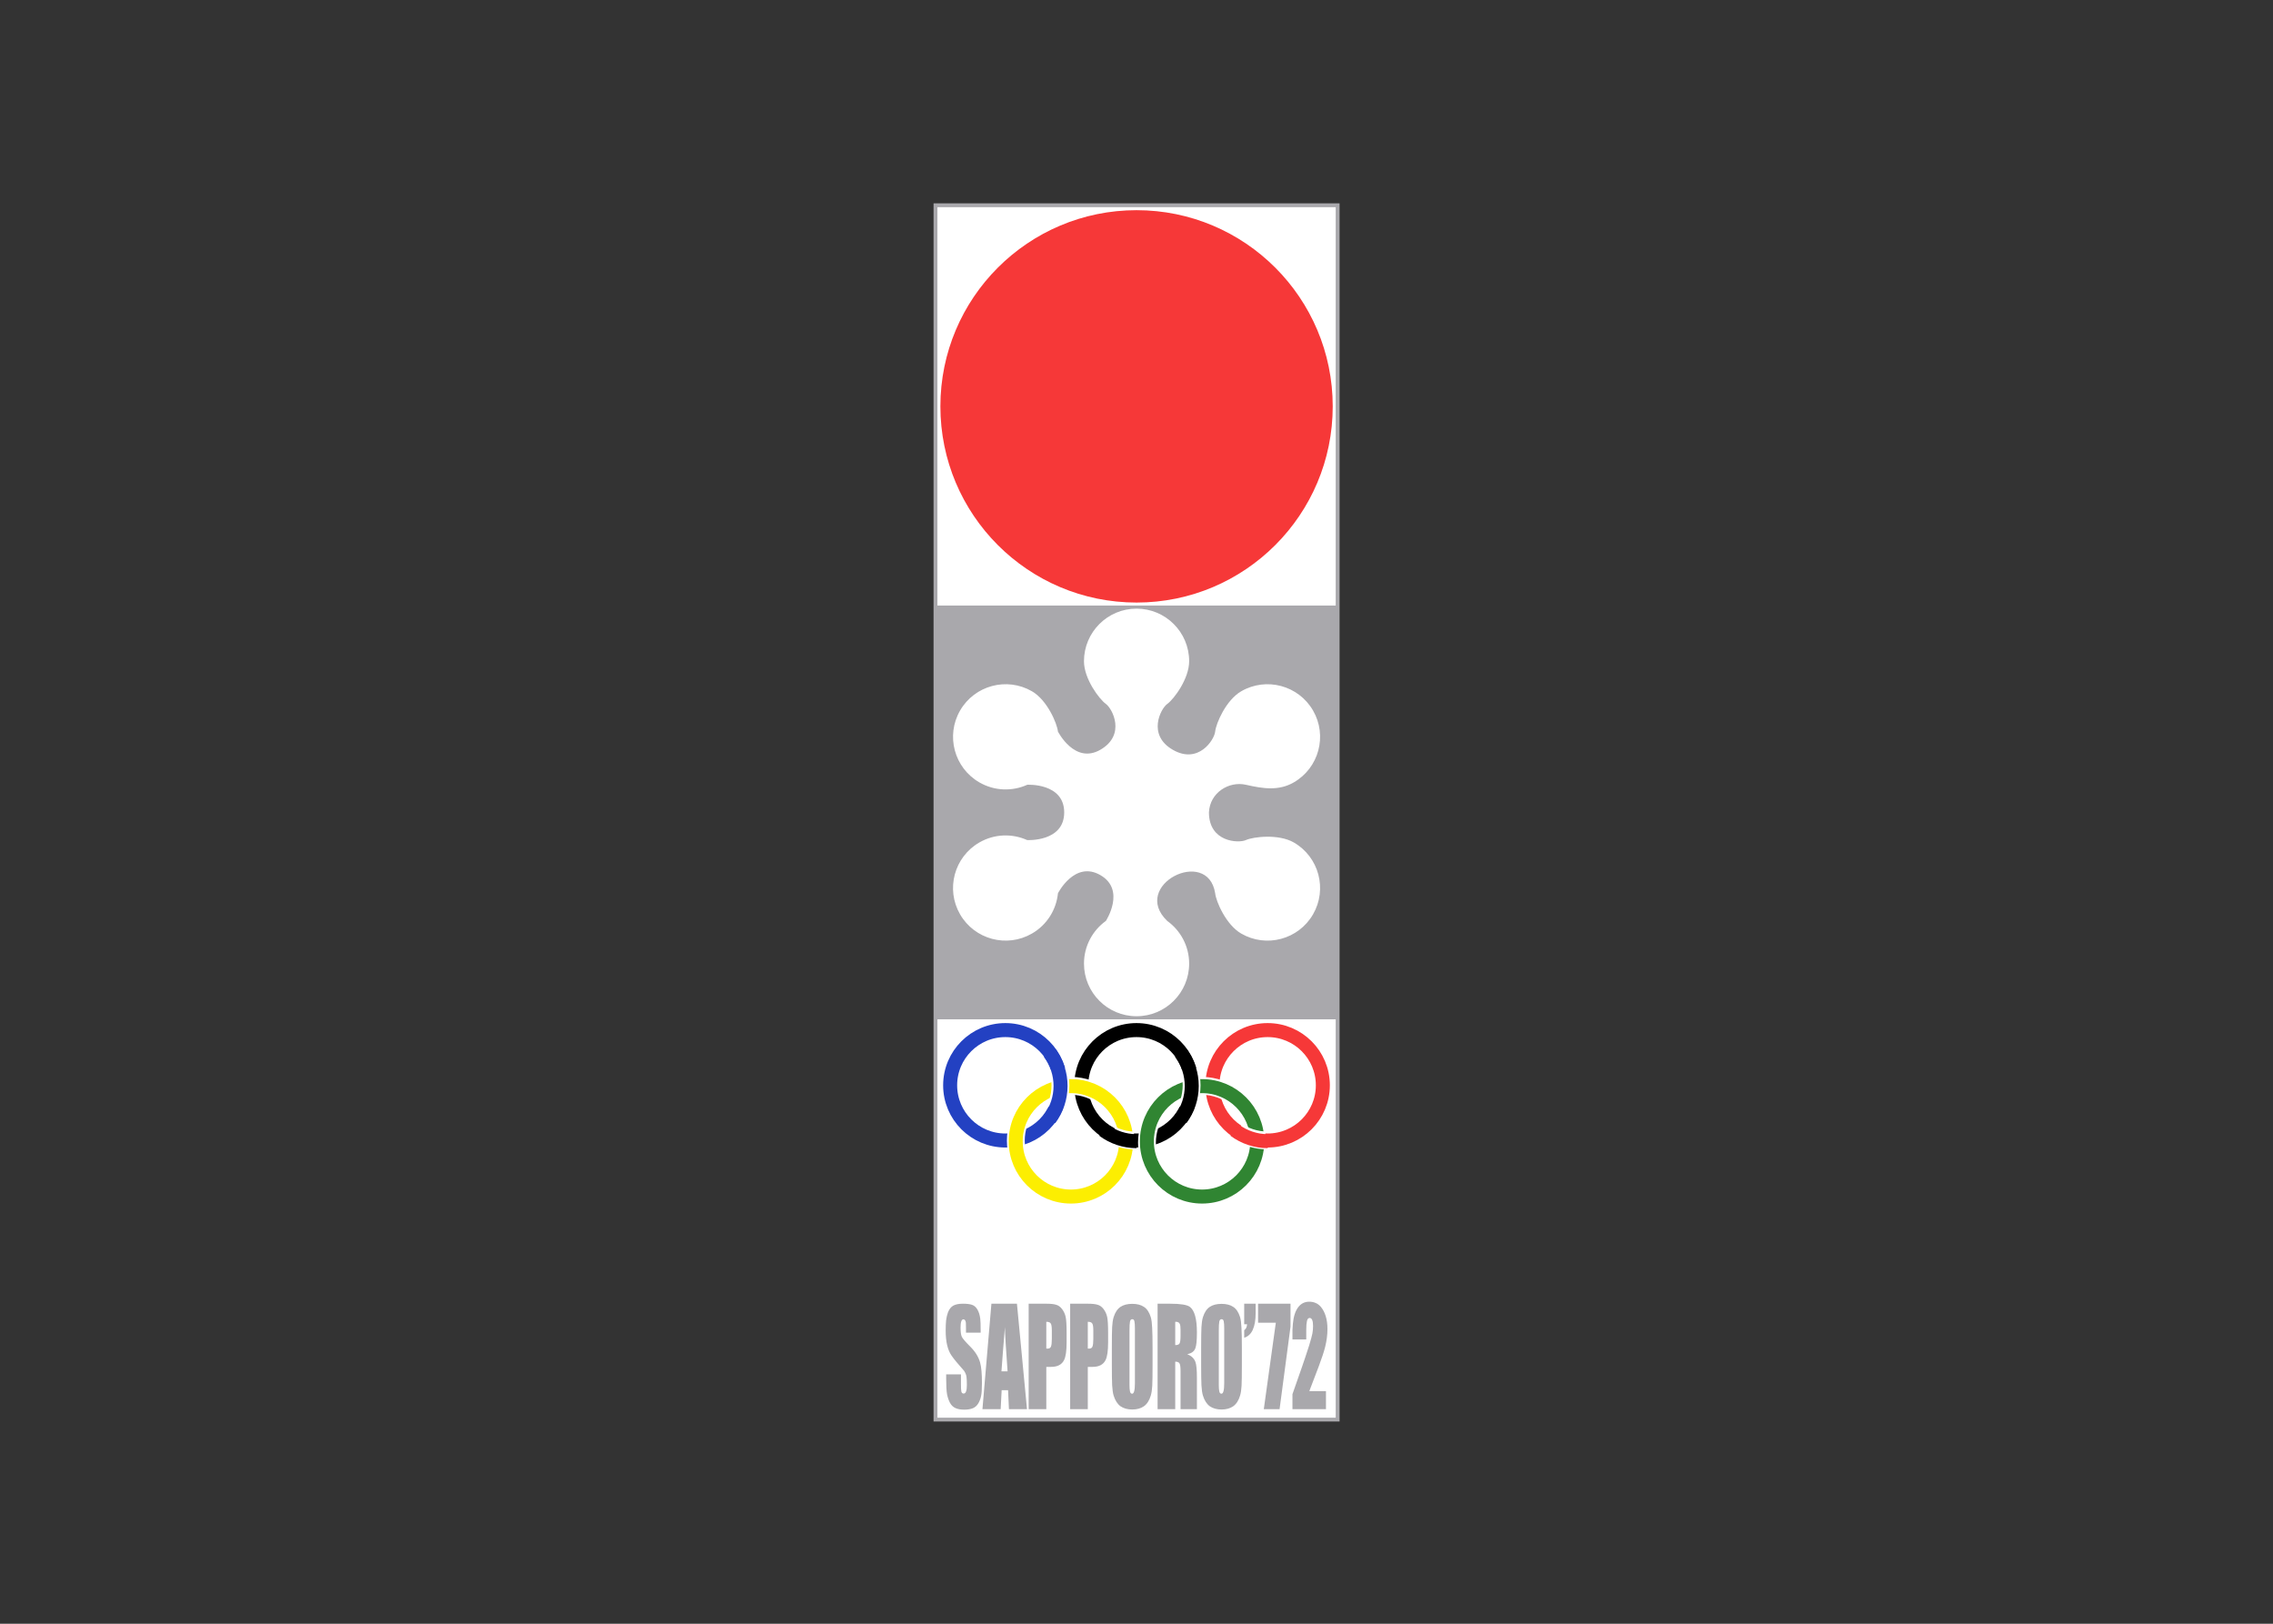 <svg clip-rule="evenodd" fill-rule="evenodd" viewBox="0 0 560 400" xmlns="http://www.w3.org/2000/svg" xmlns:xlink="http://www.w3.org/1999/xlink"><rect x="0" y="0" width="560" height="400" fill="#333333" stroke="none"/><clipPath id="a"><path clip-rule="evenodd" d="m71.861 41.894 58.256-5.542-10.372 38.932-35.806-2.842z"/></clipPath><clipPath id="b"><path clip-rule="evenodd" d="m71.861 41.894 58.256-5.542-10.372 38.932-35.806-2.842z"/></clipPath><clipPath id="c"><path clip-rule="evenodd" d="m71.861 41.894 58.256-5.542-10.372 38.932-35.806-2.842z"/></clipPath><clipPath id="d"><path clip-rule="evenodd" d="m71.861 41.894 58.256-5.542-10.372 38.932-35.806-2.842z"/></clipPath><clipPath id="e"><path clip-rule="evenodd" d="m71.861 41.894 58.256-5.542-10.372 38.932-35.806-2.842z"/></clipPath><clipPath id="f"><path clip-rule="evenodd" d="m130.057 47.243-46.085 4.873-3.844-12.116 51.453-27.067z"/></clipPath><clipPath id="g"><path clip-rule="evenodd" d="m71.861 41.894 58.256-5.542-10.372 38.932-35.806-2.842z"/></clipPath><clipPath id="h"><path clip-rule="evenodd" d="m251.653 117.757 24.109-51.584 9.966 24.513 1.616 24.244z"/></clipPath><g transform="matrix(.548 0 0 .548 229.271 -227.093)"><path d="m505.81-183.87h547.61v182.54h-547.61z" fill="#a9a8ac" transform="matrix(0 1 -1 0 0 0)"/><path d="m3.067 872.63h179.06v179.06h-179.06z" fill="#fff"/><path d="m3.067 507.55h179.06v179.06h-179.06z" fill="#fff"/><circle cx="92.597" cy="597.08" fill="#f63838" r="88.193"/></g><circle cx="247.688" cy="267.357" fill="none" r="13.6" stroke="#2341c2" stroke-width="3.451"/><circle cx="279.998" cy="267.357" fill="none" r="13.6" stroke="#000" stroke-width="3.451"/><g clip-path="url(#a)" transform="matrix(.071 -.267 .267 .071 245.457 291.67)"><path d="m93.4 24.45c13.095 17.46 13.095 41.64 0 59.1" fill="none" stroke="#fff" stroke-width="15.91"/></g><circle cx="312.31" cy="267.357" fill="none" r="13.6" stroke="#f63838" stroke-width="3.451"/><g clip-path="url(#b)" transform="matrix(-.276 0 0 -.276 278.757 295.883)"><path d="m93.4 24.45c13.095 17.46 13.095 41.64 0 59.1" fill="none" stroke="#fff" stroke-width="15.91"/></g><circle cx="263.843" cy="281.163" fill="none" r="13.6" stroke="#fcee01" stroke-width="3.451"/><g clip-path="url(#c)" transform="matrix(-.276 0 0 -.276 311.067 296.376)"><path d="m93.4 24.45c13.095 17.46 13.095 41.64 0 59.1" fill="none" stroke="#fff" stroke-width="15.91"/></g><g clip-path="url(#d)" transform="matrix(.071 -.267 .267 .071 277.767 291.67)"><path d="m93.4 24.45c13.095 17.46 13.095 41.64 0 59.1" fill="none" stroke="#fff" stroke-width="15.91"/></g><circle cx="296.155" cy="281.163" fill="none" r="13.6" stroke="#308532" stroke-width="3.451"/><g clip-path="url(#e)" transform="matrix(.276 0 0 .276 232.777 252.446)"><path d="m93.4 24.45c13.095 17.46 13.095 41.64 0 59.1" fill="none" stroke="#fff" stroke-width="15.91"/></g><path d="m53.48 887.67c6.601 8.801 6.601 20.99 0 29.791" fill="none" stroke="#2341c2" stroke-width="6.3" transform="matrix(.548 0 0 .548 229.271 -227.093)"/><g clip-path="url(#f)" transform="matrix(-.138 .239 -.239 -.138 300.144 261.923)"><path d="m93.4 24.45c13.095 17.46 13.095 41.64 0 59.1" fill="none" stroke="#fff" stroke-width="15.91"/></g><g clip-path="url(#g)" transform="matrix(.276 0 0 .276 265.087 252.446)"><path d="m93.4 24.45c13.095 17.46 13.095 41.64 0 59.1" fill="none" stroke="#fff" stroke-width="15.91"/></g><path d="m112.46 887.67c6.601 8.801 6.601 20.99 0 29.791m-19.861 9.931c-5.371 0-10.599-1.743-14.896-4.966" fill="none" stroke="#000" stroke-width="6.3" transform="matrix(.548 0 0 .548 229.271 -227.093)"/><g clip-path="url(#h)" transform="matrix(.276 0 0 .276 232.777 252.446)"><path d="m288 103.25c-10.654 0-21.026-3.457-29.55-9.85" fill="none" stroke="#fff" stroke-width="15.91"/></g><g transform="matrix(.548 0 0 .548 229.271 -227.093)"><path d="m151.58 927.39c-5.371 0-10.599-1.743-14.896-4.965" fill="none" stroke="#f63838" stroke-width="6.3"/><path d="m178.42 1011.9c0 2.53-.34 5.17-1.019 7.93-.562 2.25-1.537 5.21-2.925 8.89-1.389 3.67-2.792 7.35-4.21 11.03h7.489v8.13h-15.068v-6.75c2.127-6.02 3.575-10.16 4.343-12.41.916-2.62 1.965-5.77 3.147-9.45.768-2.52 1.255-4.31 1.462-5.37.207-1.1.31-2.23.31-3.38 0-2.43-.517-3.65-1.551-3.65-.59 0-.989.46-1.196 1.38s-.31 2.2-.31 3.86v4.41h-6.205v-1.59-2.69c.03-.87.089-1.76.178-2.68.295-3.27 1.078-5.75 2.348-7.45 1.271-1.7 2.94-2.549 5.008-2.549 1.064 0 2.009.184 2.836.549.828.32 1.596.88 2.305 1.66 2.038 2.39 3.058 5.76 3.058 10.13m-16.609-1.1-4.92 37.08h-7.09l5.406-38.88h-7.977v-8.54h14.58v10.34m-15.678-6.14c0 3.13-.428 5.63-1.285 7.52-.827 1.83-2.112 3.03-3.855 3.58v-3.38c.443-.37.753-.73.93-1.1.178-.37.296-.9.355-1.59h-1.285v-9.23h5.14zm-6.194 23.51c0 4.32-.044 7.37-.133 9.16-.089 1.75-.31 3.22-.665 4.42-.65 2.2-1.684 3.81-3.102 4.82-1.389.97-3.132 1.45-5.229 1.45-2.098 0-3.856-.48-5.274-1.45-1.389-1.01-2.423-2.62-3.102-4.82-.325-1.06-.547-2.6-.665-4.62-.089-2.07-.133-5.06-.133-8.96v-8.07c0-4.32.044-7.35.133-9.1.088-1.79.31-3.28.665-4.48.679-2.16 1.698-3.7 3.057-4.62 1.359-.91 3.132-1.37 5.318-1.37 2.187 0 3.945.46 5.274 1.37 1.359.88 2.378 2.42 3.058 4.62.325 1.1.532 2.69.62 4.76.119 2.02.178 4.96.178 8.82zm-7.933 7.99v-23.5-1.1c0-1.48-.074-2.53-.222-3.18-.118-.64-.443-.96-.975-.96-.531 0-.871.37-1.019 1.1-.147.69-.221 2.07-.221 4.14v24.33c0 1.24.073 2.2.221 2.89s.473 1.04.975 1.04c.827 0 1.241-1.59 1.241-4.76m-12.274 11.72h-7.356v-17.16c-.001-1.7-.148-2.83-.444-3.38-.295-.55-.945-.83-1.95-.83v21.37h-7.932v-47.42h5.628c4.668 0 7.637.48 8.908 1.44 2.097 1.61 3.146 5.43 3.146 11.45 0 3.58-.236 5.97-.709 7.16-.561 1.43-1.773 2.3-3.634 2.62 1.891.79 3.117 1.96 3.678 3.52.443 1.24.665 3.58.665 7.03zm-7.357-33.02v-2.62c0-1.24-.103-2.11-.31-2.62-.295-.69-.871-1.03-1.728-1.03h-.355v10.48c1.034 0 1.684-.26 1.95-.76.296-.55.443-1.7.443-3.45m-12.584 13.3c0 4.33-.044 7.38-.132 9.17-.089 1.75-.311 3.22-.665 4.42-.65 2.2-1.684 3.81-3.102 4.82-1.389.97-3.132 1.45-5.23 1.45-2.097 0-3.855-.48-5.274-1.45-1.388-1.01-2.422-2.62-3.102-4.82-.325-1.06-.546-2.6-.664-4.62-.089-2.07-.133-5.06-.133-8.97v-8.06c0-4.32.044-7.35.133-9.1.088-1.79.31-3.28.664-4.48.68-2.16 1.699-3.7 3.058-4.62s3.132-1.38 5.318-1.38 3.944.46 5.274 1.38c1.359.88 2.378 2.42 3.058 4.62.325 1.1.532 2.69.62 4.76.118 2.02.177 4.96.177 8.82zm-7.932 8v-23.5c0-.51 0-.88 0-1.11 0-1.47-.074-2.52-.222-3.17-.118-.64-.443-.96-.975-.96s-.871.36-1.019 1.1c-.148.69-.222 2.07-.222 4.14v24.33c0 1.24.074 2.2.222 2.89.147.69.473 1.04.975 1.04.827 0 1.241-1.59 1.241-4.76m-12.052-18.33c0 3.81-.384 6.48-1.153 7.99-1.004 2.02-2.954 3.04-5.849 3.04h-2.128v19.02h-7.932v-47.42h7.977c1.92 0 3.383.16 4.387.48 1.005.27 1.891.92 2.659 1.93s1.3 2.16 1.596 3.45c.295 1.24.443 3.69.443 7.37zm-6.648-1.52v-3.79c0-1.66-.162-2.71-.487-3.17-.296-.51-.96-.76-1.994-.76v12.06h.576c.768 0 1.27-.3 1.507-.89.265-.65.398-1.8.398-3.45m-12.008 1.52c0 3.81-.384 6.48-1.152 7.99-1.004 2.02-2.954 3.04-5.85 3.04h-2.127v19.02h-7.933v-47.42h7.977c1.921 0 3.383.16 4.388.48 1.004.28 1.891.92 2.659 1.93s1.3 2.16 1.595 3.45c.296 1.24.443 3.69.443 7.37zm-6.647-1.52v-3.79c0-1.65-.163-2.71-.488-3.17-.295-.51-.96-.76-1.994-.76v12.06h.576c.768 0 1.271-.3 1.507-.89.266-.65.399-1.79.399-3.45m-11.166 31.57h-8.11l-.399-8.55h-2.88l-.444 8.55h-8.198l4.033-47.42h11.478zm-8.731-17.03c-.266-3.49-.531-7.37-.797-11.64-.266-4.32-.399-7.06-.399-8.21-.207 2.21-.502 5.86-.886 10.96-.266 3.31-.488 6.28-.665 8.9h2.747m-11.52 5.3c0 2.71-.133 4.67-.398 5.86-.237 1.15-.65 2.23-1.241 3.24s-1.418 1.75-2.482 2.21c-1.064.41-2.334.62-3.811.62-1.596 0-2.91-.23-3.944-.69s-1.862-1.24-2.482-2.35c-.591-1.1-1.034-2.39-1.33-3.86-.265-1.51-.398-3.9-.398-7.16v-1.8h6.647v4.41c0 1.61.059 2.72.177 3.31.148.6.503.9 1.064.9.945 0 1.418-1.29 1.418-3.86 0-1.65-.059-2.9-.177-3.72-.118-.83-.473-1.7-1.064-2.62-2.748-3.08-4.638-5.38-5.672-6.9-1.744-2.52-2.615-6.25-2.615-11.16 0-1.75.059-3.26.177-4.55.148-1.29.429-2.51.842-3.66.591-1.51 1.418-2.54 2.482-3.1 1.064-.55 2.482-.82 4.254-.82 1.714 0 3.058.16 4.033.48 1.005.32 1.832 1.03 2.482 2.14.65 1.1 1.078 2.5 1.285 4.2.118 1.01.177 2.87.177 5.58v.62h-6.603v-2.13c0-1.24-.015-2-.044-2.28-.118-1.05-.488-1.58-1.108-1.58-.857 0-1.285 1.24-1.285 3.72 0 1.93.192 3.31.576 4.14.413.82 1.654 2.27 3.722 4.34 2.275 2.25 3.767 4.64 4.476 7.17.562 1.97.843 5.07.843 9.3" fill="#a9a8ac" fill-rule="nonzero"/><path d="m171.94 825.43c6.529-11.308 2.666-25.774-8.642-32.303-6.846-3.953-18.214-2.585-21.563-1.078s-16.597.916-16.597-12.436c.414-8.973 9.059-14.147 16.606-12.432 7.546 1.715 14.693 2.888 21.539-1.065 11.308-6.529 15.19-20.99 8.661-32.299-6.529-11.308-20.99-15.19-32.299-8.662-6.848 3.954-11.342 14.479-11.71 18.133-.368 3.655-7.498 14.837-19.061 8.162-11.563-6.676-5.459-18.451-2.478-20.597s9.849-11.3 9.849-19.208c0-13.058-10.593-23.641-23.65-23.641-13.058 0-23.641 10.593-23.641 23.65 0 7.906 6.866 17.04 9.847 19.186 2.98 2.146 9.099 13.922-2.464 20.597-11.563 6.676-19.068-8.156-19.068-8.156s.355 3.643-.016-.009c-.37-3.652-4.84-14.167-11.684-18.117-11.308-6.529-25.783-2.65-32.311 8.658s-2.641 25.767 8.667 32.296c6.851 3.955 14.848 4.089 21.548 1.069 0 0 16.597-.916 16.597 12.436s-16.606 12.432-16.606 12.432l-.009.015c-6.697-3.015-14.693-2.887-21.539 1.066-11.308 6.529-15.19 20.99-8.661 32.299 6.529 11.308 20.999 15.175 32.308 8.646 6.848-3.954 10.964-10.808 11.701-18.118 0 0 7.514-14.829 19.077-8.153s2.463 20.588 2.463 20.588c-5.962 4.292-9.84 11.285-9.84 19.192 0 13.058 10.584 23.656 23.641 23.656 13.058 0 23.641-10.593 23.641-23.65 0-7.906-3.887-14.894-9.847-19.186-16.744-16.062 18.171-33.632 21.541-12.457.367 3.656 4.864 14.18 11.715 18.135 11.308 6.529 25.758 2.657 32.287-8.651z" fill="#fff" fill-rule="nonzero"/></g></svg>
